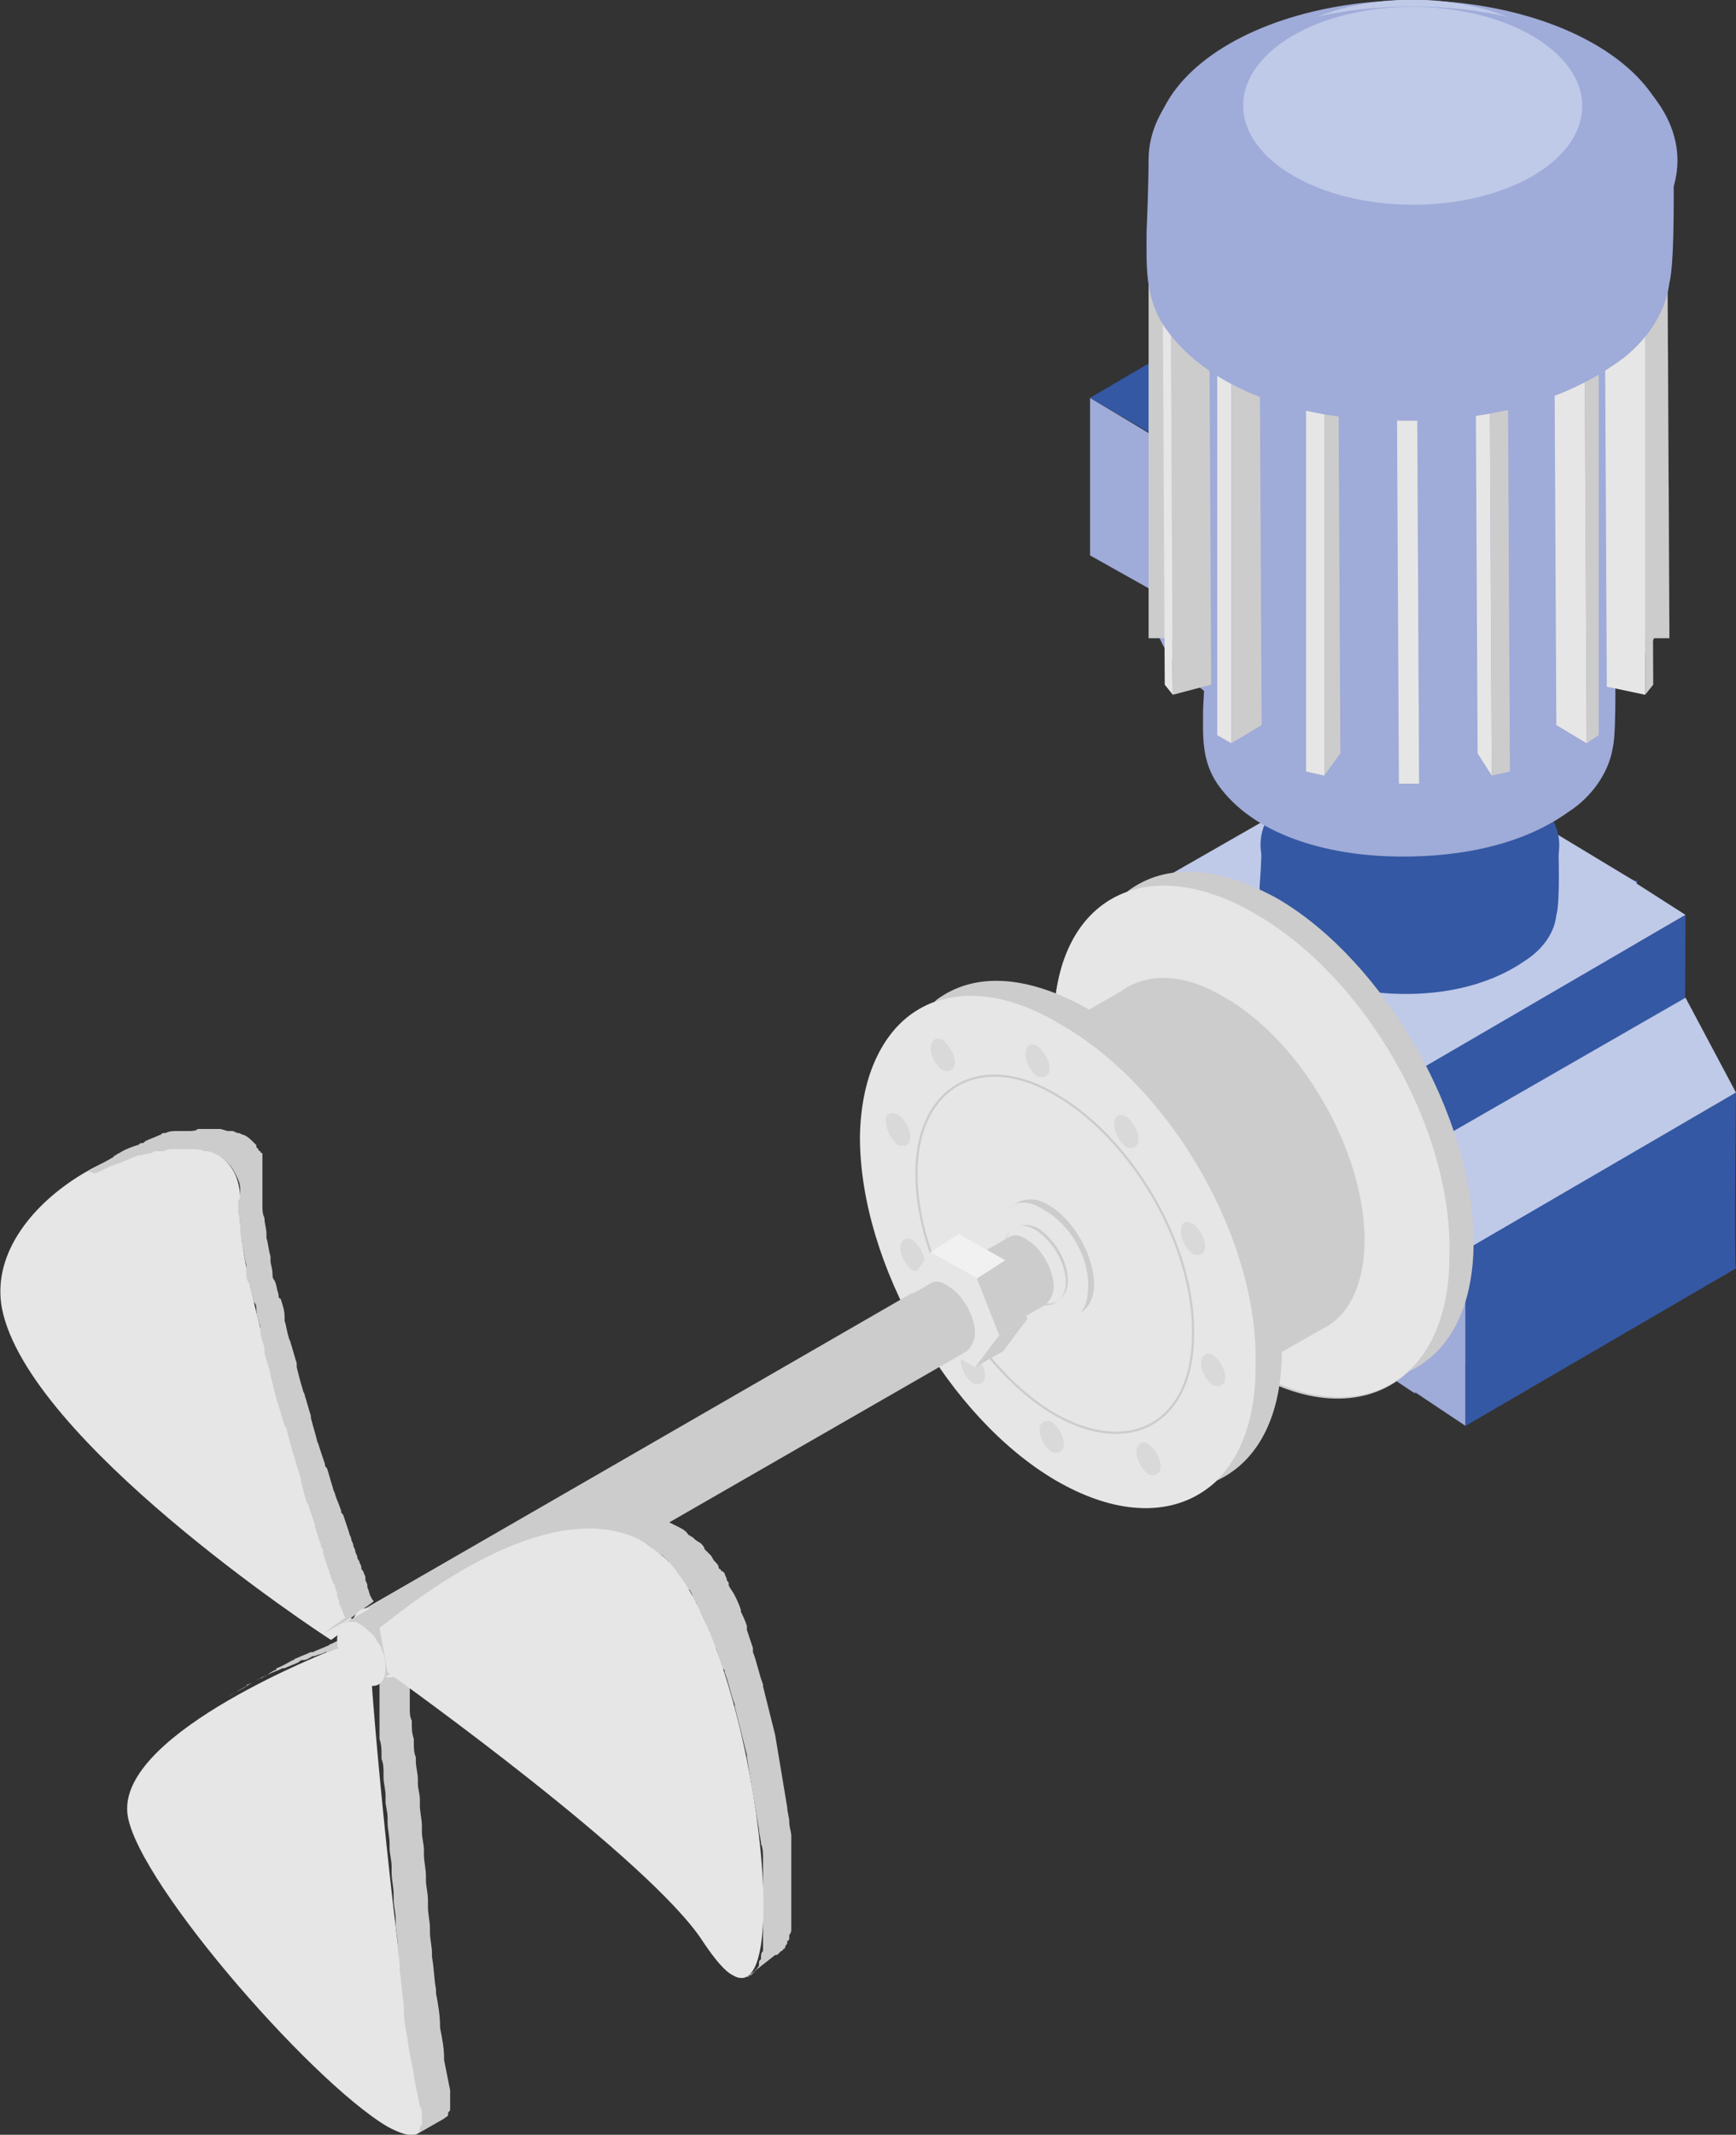 <?xml version="1.0" encoding="utf-8"?>
<!-- Generator: Adobe Illustrator 23.0.3, SVG Export Plug-In . SVG Version: 6.00 Build 0)  -->
<svg version="1.1" xmlns="http://www.w3.org/2000/svg" xmlns:xlink="http://www.w3.org/1999/xlink" x="0px" y="0px"
	 viewBox="0 0 86 105.7" style="enable-background:new 0 0 86 105.7;" xml:space="preserve">
<rect x="0" y="0" width="86" height="105.7" fill="#333333" stroke="none"/>
<style type="text/css">
	.st0{fill:#FFFFFF;}
	.st1{fill:none;stroke:#808080;stroke-width:0.106;stroke-miterlimit:10;}
	.st2{enable-background:new    ;}
	.st3{fill:#E7E6E6;}
	.st4{fill:#CDCCCC;}
	.st5{fill:#751518;}
	.st6{fill:#BD1622;}
	.st7{fill:#CC5261;}
	.st8{fill:#5C637D;}
	.st9{fill:#50566C;}
	.st10{fill:none;stroke:#CDCCCC;stroke-width:0.111;stroke-miterlimit:10;}
	.st11{fill:#D9D9D9;}
	.st12{fill:#F2F1F1;}
	.st13{fill:#006E32;}
	.st14{fill:#31AA59;}
	.st15{fill:#6ABA82;}
	.st16{fill:#868686;}
	.st17{fill:#3458A3;}
	.st18{fill:#9FABD8;}
	.st19{fill:#BFC9E8;}
</style>
<g id="Capa_2">
</g>
<g id="Capa_1">
	<g>
		<g class="st2">
			<g>
				<path class="st3" d="M16.7,81.6c-0.5,0.2-10.5,4.1-10.4,8c0,3,9,13.4,12.9,15.7c1.3,0.7,2,0.6,1.7-1c-1.4-7.4-2.5-20.6-2.5-21.3
					L16.7,81.6z"/>
			</g>
			<g>
				<path class="st4" d="M16.5,81.7c-0.1,0-0.2,0.1-0.3,0.1c0,0-0.1,0-0.1,0c-0.1,0.1-0.3,0.1-0.5,0.2c0,0,0,0-0.1,0
					c-0.2,0.1-0.3,0.2-0.5,0.2c-0.1,0-0.1,0-0.2,0.1c-0.2,0.1-0.5,0.2-0.7,0.3c0,0-0.1,0-0.1,0c-0.2,0.1-0.5,0.2-0.7,0.3
					c-0.1,0-0.1,0.1-0.2,0.1c-0.3,0.1-0.5,0.3-0.8,0.4c0,0-0.1,0-0.1,0.1c-0.3,0.2-0.6,0.3-0.9,0.5l1.4-0.8c0.1-0.1,0.3-0.1,0.4-0.2
					c0.2-0.1,0.3-0.2,0.5-0.3c0,0,0.1,0,0.1-0.1c0.3-0.1,0.6-0.3,0.8-0.4c0.1,0,0.1-0.1,0.2-0.1c0.2-0.1,0.5-0.2,0.7-0.3
					c0,0,0.1,0,0.1,0c0.2-0.1,0.5-0.2,0.7-0.3c0.1,0,0.1-0.1,0.2-0.1c0.2-0.1,0.4-0.2,0.5-0.2c0,0,0,0,0.1,0
					c0.1-0.1,0.3-0.1,0.4-0.2c0,0,0.1,0,0.1,0c0,0,0.1,0,0.1,0c0.1-0.1,0.2-0.1,0.3-0.1c0,0,0,0,0.1,0c0.1,0,0.1-0.1,0.2-0.1
					l-1.4,0.8C16.7,81.6,16.6,81.7,16.5,81.7C16.5,81.7,16.5,81.7,16.5,81.7z"/>
				<path class="st4" d="M19.7,96.3c0-0.4-0.1-0.7-0.1-1.1c0-0.1,0-0.2,0-0.2c0-0.3-0.1-0.6-0.1-1c0-0.1,0-0.1,0-0.2
					c0-0.4-0.1-0.7-0.1-1.1c0-0.1,0-0.2,0-0.3c0-0.3-0.1-0.6-0.1-0.9c0-0.1,0-0.1,0-0.2c0-0.4-0.1-0.7-0.1-1.1c0-0.1,0-0.1,0-0.2
					c0-0.3-0.1-0.6-0.1-0.8c0-0.1,0-0.2,0-0.3c0-0.3-0.1-0.6-0.1-0.9c0-0.1,0-0.2,0-0.2c0-0.2,0-0.5-0.1-0.7c0-0.1,0-0.1,0-0.2
					c0-0.3,0-0.5-0.1-0.8c0-0.1,0-0.1,0-0.2c0-0.2,0-0.4,0-0.5c0-0.1,0-0.1,0-0.2c0-0.2,0-0.4,0-0.6c0,0,0-0.1,0-0.1
					c0-0.1,0-0.3,0-0.4c0-0.1,0-0.2,0-0.2c0,0,0-0.1,0-0.1c0-0.1,0-0.2,0-0.3c0-0.1,0-0.2,0-0.2c0,0,0,0,0,0c0-0.1,0-0.1,0-0.1
					l1.4-0.8c0,0,0,0.1,0,0.1c0,0,0,0,0,0c0,0.2,0,0.4,0.1,0.7c0,0,0,0.1,0,0.1c0,0.1,0,0.3,0,0.4c0,0,0,0.1,0,0.1
					c0,0.2,0,0.4,0,0.6c0,0.1,0,0.1,0,0.2c0,0.2,0,0.4,0.1,0.6c0,0,0,0.1,0,0.1c0,0.3,0,0.5,0.1,0.8c0,0.1,0,0.2,0,0.2
					c0,0.2,0,0.5,0.1,0.7c0,0.1,0,0.1,0,0.2c0,0.3,0.1,0.6,0.1,0.9c0,0.1,0,0.1,0,0.2c0,0.3,0.1,0.5,0.1,0.8c0,0.1,0,0.2,0,0.3
					c0,0.3,0.1,0.7,0.1,1c0,0.1,0,0.2,0,0.3c0,0.3,0.1,0.6,0.1,0.9c0,0.1,0,0.1,0,0.2c0,0.4,0.1,0.7,0.1,1.1c0,0.1,0,0.1,0,0.2
					c0,0.3,0.1,0.6,0.1,1c0,0.1,0,0.2,0,0.3c0,0.4,0.1,0.7,0.1,1.1c0,0.1,0,0.1,0,0.2c0,0.3,0.1,0.7,0.1,1c0,0.1,0,0.1,0,0.2
					c0.1,0.5,0.1,1.1,0.2,1.6c0,0.1,0,0.1,0,0.2c0.1,0.5,0.2,1.1,0.2,1.6c0,0,0,0.1,0,0.1c0.1,0.5,0.2,1,0.2,1.5c0,0,0,0.1,0,0.1
					c0.1,0.5,0.2,1,0.3,1.5c0,0.1,0,0.2,0,0.3c0,0,0,0.1,0,0.1c0,0.1,0,0.1,0,0.2c0,0.1,0,0.2,0,0.2c0,0,0,0.1,0,0.1
					c0,0.1,0,0.1-0.1,0.2c0,0,0,0.1,0,0.1c0,0.1-0.1,0.1-0.2,0.2l-1.4,0.8c0.1,0,0.1-0.1,0.2-0.2c0,0,0-0.1,0-0.1
					c0-0.1,0-0.1,0.1-0.2c0,0,0-0.1,0-0.1c0-0.1,0-0.1,0-0.2c0-0.1,0-0.1,0-0.2c0-0.1,0-0.3-0.1-0.4c-0.1-0.5-0.2-1-0.3-1.5
					c0,0,0,0,0-0.1c-0.1-0.5-0.2-1-0.3-1.6c0,0,0-0.1,0-0.1c-0.1-0.5-0.2-1-0.2-1.6c0-0.1,0-0.1,0-0.2c-0.1-0.5-0.1-1.1-0.2-1.6
					c0,0,0-0.1,0-0.1c0-0.1,0-0.1,0-0.2c0-0.3-0.1-0.6-0.1-0.9C19.7,96.5,19.7,96.4,19.7,96.3z"/>
			</g>
			<g>
				<polygon class="st4" points="18.4,83 19.8,82.2 18.1,80.8 16.7,81.6 				"/>
			</g>
		</g>
		<g>
			<g class="st2">
				<g>
					<path class="st3" d="M10.7,57.1c-3.2-1.9-11.6,2.5-10.6,7.7c1.3,6.5,15.5,15.9,16.3,16.4l1.1-0.8c-0.3-0.8-5.9-16.7-5.6-20.5
						C12,58.4,11.5,57.6,10.7,57.1z"/>
				</g>
				<path class="st4" d="M11.9,58.9c0-0.3-0.1-0.5-0.2-0.7c0,0,0,0,0,0c-0.1-0.2-0.2-0.4-0.4-0.6c0,0,0,0,0,0
					c-0.2-0.2-0.3-0.3-0.5-0.4c-0.2-0.1-0.4-0.2-0.6-0.2c0,0-0.1,0-0.1,0c-0.2-0.1-0.4-0.1-0.6-0.1c-0.1,0-0.1,0-0.2,0
					c-0.2,0-0.4,0-0.5,0c-0.1,0-0.1,0-0.2,0c-0.2,0-0.3,0-0.5,0.1c-0.1,0-0.2,0-0.3,0c-0.1,0-0.2,0-0.3,0.1c-0.2,0-0.4,0.1-0.6,0.1
					c-0.1,0-0.2,0.1-0.3,0.1c-0.2,0.1-0.5,0.2-0.7,0.3c-0.1,0-0.2,0.1-0.3,0.1c-0.3,0.1-0.6,0.3-0.9,0.4C4.4,58,4.3,58,4.2,58.1
					l1.4-0.8c0,0,0.1-0.1,0.1-0.1c0.1,0,0.1-0.1,0.2-0.1c0.3-0.2,0.6-0.3,0.9-0.4c0.1,0,0.1-0.1,0.2-0.1c0.1,0,0.1,0,0.2-0.1
					c0.2-0.1,0.5-0.2,0.7-0.3c0.1,0,0.1-0.1,0.2-0.1c0,0,0.1,0,0.1,0c0.2-0.1,0.4-0.1,0.6-0.1C8.8,56,8.9,56,9,56c0,0,0,0,0.1,0
					c0.1,0,0.2,0,0.3,0c0.1,0,0.3,0,0.4-0.1c0,0,0.1,0,0.1,0c0.1,0,0.1,0,0.2,0c0.1,0,0.2,0,0.3,0c0.1,0,0.1,0,0.2,0
					c0.1,0,0.1,0,0.2,0c0,0,0.1,0,0.1,0c0.1,0,0.3,0.1,0.4,0.1c0,0,0,0,0.1,0c0,0,0.1,0,0.1,0c0.1,0,0.2,0.1,0.3,0.1
					c0.1,0,0.2,0.1,0.3,0.1c0.2,0.1,0.3,0.2,0.5,0.4c0,0,0,0,0.1,0.1c0,0,0,0,0,0c0,0,0,0,0,0.1c0,0,0.1,0.1,0.1,0.1
					c0,0,0,0.1,0.1,0.1c0,0,0,0.1,0.1,0.1c0,0,0,0.1,0,0.1c0,0,0,0.1,0,0.1c0,0,0,0.1,0,0.1c0,0,0,0,0,0c0,0,0,0,0,0
					c0,0,0,0.1,0,0.1c0,0,0,0.1,0,0.1c0,0,0,0.1,0,0.1c0,0,0,0.1,0,0.1c0,0.1,0,0.1,0,0.2c0,0,0,0.1,0,0.1c0,0,0,0,0,0
					c0,0,0,0.1,0,0.1c0,0.2,0,0.5,0,0.8c0,0.2,0,0.3,0,0.5c0,0,0,0.1,0,0.2c0,0.2,0,0.4,0.1,0.6c0,0,0,0,0,0c0,0.3,0.1,0.5,0.1,0.8
					c0,0.1,0,0.1,0,0.2c0.1,0.3,0.1,0.6,0.2,0.9c0,0.1,0,0.1,0,0.2c0,0.2,0.1,0.4,0.1,0.7c0,0.1,0,0.2,0.1,0.3
					c0.1,0.2,0.1,0.4,0.2,0.7c0,0.1,0,0.2,0.1,0.2c0.1,0.3,0.2,0.6,0.2,0.9c0,0.1,0,0.1,0,0.2c0.1,0.3,0.1,0.5,0.2,0.8
					c0,0.1,0.1,0.2,0.1,0.3c0.1,0.3,0.2,0.7,0.3,1c0,0.1,0,0.1,0,0.2c0.1,0.4,0.2,0.8,0.3,1.1c0,0.1,0.1,0.2,0.1,0.3
					c0.1,0.3,0.2,0.7,0.3,1c0,0,0,0.1,0,0.1c0.1,0.4,0.2,0.7,0.3,1.1c0,0.1,0.1,0.2,0.1,0.3c0.1,0.3,0.2,0.6,0.3,0.9
					c0,0.1,0,0.1,0.1,0.2c0.1,0.3,0.2,0.7,0.3,1c0,0.1,0.1,0.2,0.1,0.3c0.1,0.3,0.2,0.5,0.3,0.8c0,0.1,0,0.1,0.1,0.2
					c0.1,0.3,0.2,0.6,0.3,0.9c0,0.1,0.1,0.2,0.1,0.3c0,0.1,0.1,0.2,0.1,0.3c0,0.1,0.1,0.2,0.1,0.3c0,0.1,0.1,0.2,0.1,0.3
					c0,0.1,0.1,0.2,0.1,0.2c0,0.1,0.1,0.2,0.1,0.3c0,0.1,0,0.1,0.1,0.2c0,0.1,0.1,0.2,0.1,0.3c0,0,0,0.1,0,0.1
					c0,0.1,0.1,0.2,0.1,0.3c0,0,0,0.1,0,0.1c0.1,0.2,0.1,0.4,0.2,0.5c0,0.1,0.1,0.1,0.1,0.2l-1.1,0.8l-1.4,0.8l1.1-0.8
					c0,0,0-0.1-0.1-0.2c0-0.1-0.1-0.3-0.2-0.5c0,0,0-0.1,0-0.1c0-0.1-0.1-0.2-0.1-0.3c0,0,0-0.1,0-0.1c0-0.1-0.1-0.2-0.1-0.3
					c0-0.1,0-0.1-0.1-0.2c0-0.1-0.1-0.2-0.1-0.3c0-0.1-0.1-0.2-0.1-0.3c0-0.1-0.1-0.2-0.1-0.3c0-0.1-0.1-0.2-0.1-0.3
					c0-0.1-0.1-0.2-0.1-0.4c0-0.1,0-0.1-0.1-0.2c0,0,0-0.1,0-0.1c-0.1-0.3-0.2-0.6-0.3-0.9c0,0,0-0.1,0-0.1
					c-0.1-0.3-0.2-0.6-0.3-0.9c0-0.1-0.1-0.2-0.1-0.2c-0.1-0.3-0.2-0.7-0.3-1.1c0,0,0-0.1,0-0.1c-0.1-0.3-0.2-0.6-0.3-1
					c0-0.1-0.1-0.2-0.1-0.3c-0.1-0.4-0.2-0.7-0.3-1.1c0-0.1,0-0.1-0.1-0.2c-0.1-0.3-0.2-0.7-0.3-1c0-0.1-0.1-0.2-0.1-0.3
					c-0.1-0.4-0.2-0.8-0.3-1.2c0,0,0-0.1,0-0.1c-0.1-0.3-0.2-0.7-0.3-1c0-0.1,0-0.1,0-0.2c0,0,0-0.1,0-0.1c-0.1-0.3-0.2-0.5-0.2-0.8
					c0-0.1,0-0.1,0-0.2c-0.1-0.3-0.2-0.6-0.2-0.9c0-0.1,0-0.2-0.1-0.3c-0.1-0.2-0.1-0.4-0.2-0.7c0-0.1,0-0.2-0.1-0.3
					c-0.1-0.2-0.1-0.4-0.1-0.7c0-0.1,0-0.1,0-0.2c0,0,0,0,0,0c-0.1-0.3-0.1-0.6-0.2-0.9c0-0.1,0-0.1,0-0.2c-0.1-0.3-0.1-0.6-0.1-0.8
					c0,0,0,0,0,0c0,0,0,0,0,0c0-0.2,0-0.4-0.1-0.6c0-0.1,0-0.1,0-0.2c0-0.2,0-0.4,0-0.5C11.9,59.5,11.9,59.2,11.9,58.9
					C11.9,58.9,11.9,58.9,11.9,58.9z"/>
			</g>
		</g>
		<g>
			<path class="st17" d="M66.8,68.9V52l0.1-1.1l12.9-7.5l1.3,0.2c0,0-0.1,16.9,0,16.9L66.8,68.9"/>
			<polygon class="st18" points="54.9,61.7 54.9,45 66.8,52 66.8,68.9 			"/>
			<polygon class="st19" points="66.7,52 55,45 69.5,36.7 81.1,43.7 			"/>
		</g>
		<g>
			<g>
				<polygon class="st18" points="67.4,67.2 67.4,51.5 70.1,53.1 70.1,69 				"/>
				<polygon class="st19" points="70.1,53.1 67.4,51.5 81,43.7 83.5,45.3 				"/>
				<path class="st17" d="M70.1,69V53.1l13.4-7.8c0,0-0.1,15.8,0,15.8L70.1,69"/>
			</g>
			<g>
				<polygon class="st18" points="69.9,68.8 69.9,56.7 72.6,61.9 72.6,70.6 				"/>
				<polygon class="st19" points="72.6,61.9 70.1,57.1 83.5,49.4 86,54.1 				"/>
				<path class="st17" d="M72.6,70.6v-8.7L86,54.1c0,0-0.1,8.7,0,8.7"/>
			</g>
		</g>
		<g>
			<path class="st17" d="M62.5,41.8c0,0,0,0.8-0.1,2.1c0,1-0.1,1.8,0.5,2.7c1.3,1.9,4,2.5,6.1,2.6c2.2,0.1,4.6-0.3,6.5-1.6
				c0.8-0.5,1.5-1.3,1.6-2.3c0.2-0.6,0.1-3.4,0.1-3.4L62.5,41.8z"/>
			<g>
				
					<ellipse transform="matrix(2.835001e-03 -1 1 2.835001e-03 27.847 111.619)" class="st17" cx="69.9" cy="41.8" rx="4.3" ry="7.4"/>
			</g>
		</g>
		<g>
			<g>
				<g>
					<polygon class="st19" points="61,28.1 58,29.8 58,22.1 61,20.5 					"/>
					<polygon class="st18" points="58.1,29.8 54,27.5 54,19.7 58,22.1 					"/>
				</g>
				<polygon class="st17" points="58.1,22.1 61.1,20.4 56.9,18 54,19.7 				"/>
			</g>
			<g>
				<g>
					<path class="st18" d="M59.7,32.3c0,0,0,1.1-0.1,2.8c0,1.3-0.1,2.5,0.7,3.7c1.8,2.6,5.5,3.5,8.5,3.6c3,0.1,6.4-0.4,8.9-2.2
						c1.1-0.7,2-1.9,2.2-3.2c0.2-0.8,0.1-4.7,0.1-4.7L59.7,32.3z"/>
					<g>
						
							<ellipse transform="matrix(2.835001e-03 -1 1 2.835001e-03 37.427 102.253)" class="st18" cx="70" cy="32.4" rx="5.9" ry="10.3"/>
					</g>
				</g>
				<path class="st18" d="M82.7,11.8c-1.1,3.2-6.1,4.4-9.6,5c-4.2,0.7-7.7,1.2-11-1.6c-3.9-3.3-5-1.4-5-3.9c0,3.6,0,14.3-0.1,16.5
					c0,1.7-0.1,3.2,0.9,4.6c2.2,3.2,6.9,4.4,10.6,4.5c3.8,0.2,8-0.5,11.1-2.7c1.4-0.9,2.5-2.3,2.8-4c0.1-0.5,0.1-0.9,0.1-1.4
					c0-1.9,0.1-13.2,0.1-17.5c0-0.1,0-0.2,0-0.3C82.7,11.6,82.8,11.8,82.7,11.8z"/>
				<g>
					
						<ellipse transform="matrix(2.835001e-03 -1 1 2.835001e-03 62.363 77.393)" class="st18" cx="70" cy="7.4" rx="7.4" ry="12.8"/>
				</g>
				<g>
					
						<ellipse transform="matrix(2.835001e-03 -1 1 2.835001e-03 64.992 74.771)" class="st19" cx="70" cy="4.8" rx="4.8" ry="8.3"/>
				</g>
				<g>
					<g class="st2">
						<g>
							<polygon class="st3" points="77,16.3 78.5,17.2 79.2,16.8 77.7,15.9 							"/>
						</g>
						<g>
							<polygon class="st3" points="77,16.3 77.1,35.9 78.6,36.8 78.5,17.2 							"/>
						</g>
						<g>
							<polygon class="st4" points="78.5,17.2 78.6,36.8 79.2,36.4 79.2,16.8 							"/>
						</g>
					</g>
					<g class="st2">
						<g>
							<polygon class="st3" points="60.3,16.8 61,17.2 62.4,16.3 61.8,15.9 							"/>
						</g>
						<g>
							<polygon class="st3" points="60.3,16.8 60.3,36.4 61,36.8 61,17.2 							"/>
						</g>
						<g>
							<polygon class="st4" points="61,17.2 61,36.8 62.5,35.9 62.4,16.3 							"/>
						</g>
					</g>
					<g class="st2">
						<g>
							<rect x="69.2" y="18" class="st3" width="1" height="1.2"/>
						</g>
						<g>
							<polygon class="st3" points="69.2,19.2 69.3,38.8 70.3,38.8 70.2,19.2 							"/>
						</g>
						<g>
							<polygon class="st4" points="70.2,19.2 70.3,38.8 70.3,37.6 70.2,18 							"/>
						</g>
					</g>
					<g class="st2">
						<g>
							<polygon class="st8" points="80.5,11.4 80.6,31 80.6,31.6 80.6,12 							"/>
						</g>
						<g>
							<polygon class="st3" points="80.5,11.4 80.6,12 82.6,12 82.6,11.4 							"/>
						</g>
						<g>
							<polygon class="st4" points="80.6,12 80.6,31.6 82.7,31.6 82.6,12 							"/>
						</g>
						<g>
							<polygon class="st3" points="82.6,12 82.7,31.6 82.7,31 82.6,11.4 							"/>
						</g>
					</g>
					<g class="st2">
						<g>
							<polygon class="st8" points="56.9,11.4 56.9,31 56.9,31.6 56.9,12 							"/>
						</g>
						<g>
							<polygon class="st3" points="56.9,11.4 56.9,12 59,12 59,11.4 							"/>
						</g>
						<g>
							<polygon class="st4" points="56.9,12 56.9,31.6 59,31.6 59,12 							"/>
						</g>
						<g>
							<polygon class="st9" points="59,12 59,31.6 59,31 59,11.4 							"/>
						</g>
					</g>
					<g class="st2">
						<g>
							<polygon class="st3" points="73.1,17.7 73.8,18.8 74.7,18.6 74,17.5 							"/>
						</g>
						<g>
							<polygon class="st3" points="73.1,17.7 73.2,37.3 73.9,38.4 73.8,18.8 							"/>
						</g>
						<g>
							<polygon class="st4" points="73.8,18.8 73.9,38.4 74.8,38.2 74.7,18.6 							"/>
						</g>
					</g>
					<g class="st2">
						<g>
							<polygon class="st3" points="79.9,13.8 79.5,14.4 81.5,14.8 81.8,14.3 							"/>
						</g>
						<g>
							<polygon class="st3" points="79.5,14.4 79.6,34 81.5,34.4 81.5,14.8 							"/>
						</g>
						<g>
							<polygon class="st4" points="81.5,14.8 81.5,34.4 81.9,33.9 81.8,14.3 							"/>
						</g>
					</g>
					<g class="st2">
						<g>
							<polygon class="st3" points="57.6,14.3 58,14.8 59.9,14.3 59.6,13.8 							"/>
						</g>
						<g>
							<polygon class="st3" points="57.6,14.3 57.7,33.9 58.1,34.4 58,14.8 							"/>
						</g>
						<g>
							<polygon class="st4" points="58,14.8 58.1,34.4 60,33.9 59.9,14.3 							"/>
						</g>
					</g>
					<g class="st2">
						<g>
							<polygon class="st3" points="65.4,17.5 64.7,18.6 65.6,18.8 66.3,17.7 							"/>
						</g>
						<g>
							<polygon class="st3" points="64.7,18.6 64.7,38.2 65.6,38.4 65.6,18.8 							"/>
						</g>
						<g>
							<polygon class="st4" points="65.6,18.8 65.6,38.4 66.4,37.3 66.3,17.7 							"/>
						</g>
					</g>
				</g>
				<g>
					<path class="st18" d="M56.9,7.9c0,0,0,1.3-0.1,3.6c0,1.7-0.1,3.2,0.9,4.7c2.3,3.3,7,4.5,10.8,4.6c3.9,0.2,8.2-0.5,11.4-2.7
						c1.4-0.9,2.6-2.4,2.8-4.1c0.3-1.1,0.2-6,0.2-6L56.9,7.9z"/>
					<g>
						
							<ellipse transform="matrix(2.835001e-03 -1 1 2.835001e-03 61.902 77.9)" class="st18" cx="70" cy="7.9" rx="7.6" ry="13.1"/>
					</g>
					<g>
						
							<ellipse transform="matrix(2.835001e-03 -1 1 2.835001e-03 64.587 75.223)" class="st19" cx="70" cy="5.2" rx="4.9" ry="8.4"/>
					</g>
				</g>
			</g>
		</g>
		<g>
			<g>
				<path class="st4" d="M55.8,44.2l0.1-0.1c1.9-1.4,4.5-1.2,7.4,0.4c5.3,3.1,9.7,10.8,9.7,17c0,3.1-1.1,5.3-3,6.3l-0.2,0.1
					c-1.8,1.7-4.7,1.9-7.9,0c-5.3-3.1-9.7-10.7-9.7-17C52.2,47.3,53.6,45,55.8,44.2z"/>
				<g>
					<path class="st3" d="M62.1,45.2c5.5,3.1,9.9,10.7,9.7,17c0,6.2-4.4,8.8-9.9,5.6c-5.3-3.1-9.7-10.7-9.7-17
						C52.2,44.5,56.7,42.1,62.1,45.2z"/>
				</g>
			</g>
			<g>
				<path class="st4" d="M46.6,54.2l8.9-5.1c1.4-1,3.2-0.9,5.2,0.3c3.8,2.2,6.9,7.6,6.9,12c0,2.2-0.8,3.8-2.1,4.4l-8.9,5.1
					c-1.3,1.2-3.3,1.4-5.6,0c-3.8-2.2-6.9-7.5-6.9-12C44,56.4,45,54.8,46.6,54.2z"/>
				<g>
					<path class="st3" d="M51,54.9c3.9,2.2,7,7.5,6.9,12c0,4.4-3.1,6.2-7,4c-3.8-2.2-6.9-7.5-6.9-12C44,54.5,47.2,52.7,51,54.9z"/>
				</g>
			</g>
			<g>
				<path class="st4" d="M46.3,49.6l0.1-0.1c1.9-1.4,4.5-1.2,7.4,0.4c5.3,3.1,9.7,10.8,9.7,17c0,3.1-1.1,5.3-3,6.3l-0.2,0.1
					c-1.8,1.7-4.7,1.9-7.9,0c-5.3-3.1-9.7-10.7-9.7-17C42.7,52.7,44.1,50.4,46.3,49.6z"/>
				<g>
					<path class="st3" d="M52.5,50.7c5.5,3.1,9.9,10.7,9.7,17c0,6.2-4.4,8.8-9.9,5.6c-5.3-3.1-9.7-10.7-9.7-17
						C42.7,50,47.2,47.5,52.5,50.7z"/>
				</g>
			</g>
			<g>
				<path class="st4" d="M50.3,59.6L50.3,59.6c0.5-0.3,1.1-0.3,1.7,0.1c1.2,0.7,2.2,2.5,2.2,3.9c0,0.7-0.3,1.2-0.7,1.4l0,0
					c-0.4,0.4-1.1,0.4-1.8,0c-1.2-0.7-2.2-2.4-2.2-3.9C49.5,60.3,49.8,59.8,50.3,59.6z"/>
				<g>
					<path class="st3" d="M51.7,59.9c1.3,0.7,2.3,2.4,2.2,3.9c0,1.4-1,2-2.3,1.3c-1.2-0.7-2.2-2.4-2.2-3.9
						C49.5,59.7,50.5,59.1,51.7,59.9z"/>
				</g>
			</g>
			<g>
				<path class="st4" d="M50.3,60.8L50.3,60.8c0.3-0.2,0.7-0.2,1.1,0c0.8,0.5,1.5,1.6,1.5,2.6c0,0.5-0.2,0.8-0.5,1l0,0
					c-0.3,0.3-0.7,0.3-1.2,0c-0.8-0.5-1.5-1.6-1.5-2.6C49.8,61.2,50,60.9,50.3,60.8z"/>
				<g>
					<path class="st3" d="M51.3,60.9c0.8,0.5,1.5,1.6,1.5,2.6c0,0.9-0.7,1.3-1.5,0.9c-0.8-0.5-1.5-1.6-1.5-2.6
						C49.8,60.8,50.5,60.4,51.3,60.9z"/>
				</g>
			</g>
			<g>
				<path class="st4" d="M18,79.7l31.9-18.4c0.3-0.2,0.6-0.2,1,0.1c0.7,0.4,1.3,1.5,1.3,2.3c0,0.4-0.2,0.7-0.4,0.9L19.9,82.9
					c-0.2,0.2-0.6,0.3-1.1,0c-0.7-0.4-1.3-1.5-1.3-2.3C17.5,80.1,17.7,79.8,18,79.7z"/>
				<g>
					<path class="st3" d="M18.8,79.8c0.8,0.4,1.4,1.5,1.3,2.3c0,0.8-0.6,1.2-1.4,0.8c-0.7-0.4-1.3-1.5-1.3-2.3
						C17.5,79.7,18.1,79.4,18.8,79.8z"/>
				</g>
			</g>
			<g>
				<path class="st10" d="M52.3,54.2c3.8,2.2,6.9,7.5,6.8,11.9c0,4.3-3.1,6.1-6.9,3.9c-3.7-2.2-6.8-7.5-6.8-11.9
					C45.4,53.8,48.6,52,52.3,54.2z"/>
			</g>
			<g>
				<path class="st11" d="M46.7,51.5c0.3,0.2,0.6,0.7,0.6,1.1c0,0.4-0.3,0.5-0.6,0.4c-0.3-0.2-0.6-0.7-0.6-1.1S46.4,51.3,46.7,51.5z
					"/>
			</g>
			<g>
				<path class="st11" d="M51.4,51.8c0.3,0.2,0.6,0.7,0.6,1.1c0,0.4-0.3,0.5-0.6,0.4c-0.3-0.2-0.6-0.7-0.6-1.1S51,51.6,51.4,51.8z"
					/>
			</g>
			<g>
				<path class="st11" d="M59.1,60.6c0.3,0.2,0.6,0.7,0.6,1.1c0,0.4-0.3,0.5-0.6,0.4c-0.3-0.2-0.6-0.7-0.6-1.1
					C58.5,60.5,58.7,60.4,59.1,60.6z"/>
			</g>
			<g>
				<path class="st11" d="M55.8,55.3c0.3,0.2,0.6,0.7,0.6,1.1c0,0.4-0.3,0.5-0.6,0.4c-0.3-0.2-0.6-0.7-0.6-1.1
					C55.2,55.2,55.5,55.1,55.8,55.3z"/>
			</g>
			<g>
				<path class="st11" d="M60.1,67.1c0.3,0.2,0.6,0.7,0.6,1.1c0,0.4-0.3,0.5-0.6,0.4c-0.3-0.2-0.6-0.7-0.6-1.1
					C59.5,67.1,59.8,66.9,60.1,67.1z"/>
			</g>
			<g>
				<path class="st11" d="M56.9,71.5c0.3,0.2,0.6,0.7,0.6,1.1c0,0.4-0.3,0.5-0.6,0.4c-0.3-0.2-0.6-0.7-0.6-1.1
					C56.3,71.5,56.6,71.3,56.9,71.5z"/>
			</g>
			<g>
				<path class="st11" d="M44.5,55.2c0.3,0.2,0.6,0.7,0.6,1.1c0,0.4-0.3,0.5-0.6,0.4c-0.3-0.2-0.6-0.7-0.6-1.1
					C43.8,55.2,44.1,55,44.5,55.2z"/>
			</g>
			<g>
				<path class="st11" d="M52.1,70.4c0.3,0.2,0.6,0.7,0.6,1.1c0,0.4-0.3,0.5-0.6,0.4c-0.3-0.2-0.6-0.7-0.6-1.1
					C51.5,70.4,51.8,70.3,52.1,70.4z"/>
			</g>
			<g>
				<path class="st11" d="M48.2,67c0.3,0.2,0.6,0.7,0.6,1.1c0,0.4-0.3,0.5-0.6,0.4c-0.3-0.2-0.6-0.7-0.6-1.1
					C47.6,67,47.9,66.8,48.2,67z"/>
			</g>
			<g>
				<path class="st11" d="M45.2,61.4c0.3,0.2,0.6,0.7,0.6,1.1c0,0.4-0.3,0.5-0.6,0.4c-0.3-0.2-0.6-0.7-0.6-1.1S44.9,61.2,45.2,61.4z
					"/>
			</g>
			<g>
				<g class="st2">
					<g>
						<polygon class="st4" points="48.3,67.7 49.7,66.9 50.9,65.3 49.5,66.1 						"/>
					</g>
					<g>
						<polygon class="st3" points="46.1,62 45,63.5 46.1,66.4 48.3,67.7 49.5,66.1 48.4,63.3 						"/>
					</g>
					<g>
						<polygon class="st4" points="49.5,66.1 50.9,65.3 49.8,62.4 48.4,63.3 						"/>
					</g>
					<g>
						<polygon class="st12" points="48.4,63.3 49.8,62.4 47.5,61.1 46.1,62 						"/>
					</g>
				</g>
			</g>
			<g>
				<path class="st4" d="M18,79.7l28-16.1c0.3-0.2,0.6-0.2,1,0.1c0.7,0.4,1.3,1.5,1.3,2.3c0,0.4-0.2,0.7-0.4,0.9l-28,16.1
					c-0.2,0.2-0.6,0.3-1.1,0c-0.7-0.4-1.3-1.5-1.3-2.3C17.5,80.1,17.7,79.8,18,79.7z"/>
				<g>
					<path class="st3" d="M18.8,79.8c0.8,0.4,1.4,1.5,1.3,2.3c0,0.8-0.6,1.2-1.4,0.8c-0.7-0.4-1.3-1.5-1.3-2.3
						C17.5,79.7,18.1,79.4,18.8,79.8z"/>
				</g>
			</g>
		</g>
		<g class="st2">
			<path class="st4" d="M19,81.9c-0.1-0.2-0.1-0.4-0.3-0.6c0,0,0,0,0,0c-0.1-0.2-0.2-0.4-0.4-0.5c0,0,0,0,0,0
				c-0.1-0.1-0.3-0.3-0.5-0.4c-0.1,0-0.1-0.1-0.2-0.1c0,0,0,0,0,0c-0.1,0-0.1,0-0.2,0c0,0,0,0,0,0c-0.1,0-0.1,0-0.2,0c0,0,0,0,0,0
				c-0.1,0-0.1,0-0.2,0.1l1.4-0.8c0,0,0,0,0,0c0,0,0,0,0.1,0c0,0,0,0,0.1,0c0,0,0,0,0,0c0,0,0,0,0,0c0,0,0,0,0,0c0,0,0,0,0.1,0
				c0,0,0.1,0,0.1,0c0,0,0,0,0,0c0,0,0,0,0,0c0,0,0,0,0,0c0,0,0.1,0,0.1,0c0,0,0,0,0,0c0,0,0,0,0,0c0,0,0,0,0.1,0
				c0.1,0,0.1,0.1,0.2,0.1c0.1,0.1,0.3,0.2,0.4,0.3c0,0,0,0,0.1,0.1c0,0,0,0,0,0c0,0,0,0,0.1,0.1c0,0,0.1,0.1,0.1,0.1
				c0,0,0.1,0.1,0.1,0.1c0,0,0,0.1,0.1,0.1c0,0,0,0.1,0.1,0.1c0,0,0,0,0,0c0,0,0,0,0,0c0,0,0,0.1,0.1,0.1c0,0,0,0.1,0.1,0.1
				c0,0,0,0.1,0,0.1c0,0,0,0.1,0,0.1c0,0,0,0.1,0,0.1c0,0,0,0,0,0.1c0,0,0,0,0,0c0,0,0,0,0,0c0,0,0,0.1,0,0.1c0,0.1,0,0.1,0,0.2
				c0,0.1,0,0.2,0,0.2c0,0.4-0.1,0.7-0.4,0.8l-1.4,0.8c0.2-0.1,0.4-0.4,0.4-0.8C19.1,82.4,19.1,82.2,19,81.9C19,82,19,81.9,19,81.9z
				"/>
			<g>
				<path class="st3" d="M17.9,80.5c-0.7-0.4-1.2-0.1-1.2,0.7c0,0.8,0.5,1.7,1.2,2.1c0.7,0.4,1.2,0.1,1.2-0.7
					C19.1,81.8,18.5,80.8,17.9,80.5z"/>
			</g>
		</g>
		<g>
			<g class="st2">
				<path class="st4" d="M32,76.4c-0.2-0.1-0.4-0.2-0.6-0.3c0,0-0.1,0-0.1,0c-0.2-0.1-0.3-0.1-0.5-0.2c-0.1,0-0.2,0-0.2-0.1
					c-0.1,0-0.2-0.1-0.4-0.1c-0.1,0-0.2,0-0.2,0c-0.1,0-0.3,0-0.4,0c-0.1,0-0.2,0-0.2,0c-0.2,0-0.4,0-0.6,0c0,0-0.1,0-0.1,0
					c-0.3,0-0.5,0.1-0.8,0.1c-0.1,0-0.1,0-0.2,0c-0.3,0.1-0.7,0.1-1,0.2c0,0-0.1,0-0.1,0c-0.5,0.1-0.9,0.3-1.4,0.5c0,0,0,0-0.1,0
					c-0.3,0.1-0.6,0.3-0.9,0.4c0,0-0.1,0-0.1,0.1c-0.3,0.1-0.6,0.3-0.9,0.5c-0.1,0.1-0.2,0.1-0.3,0.2l1.4-0.8c0.1,0,0.2-0.1,0.3-0.1
					c0,0,0,0,0.1,0c0.3-0.2,0.6-0.3,0.9-0.5c0,0,0.1,0,0.1-0.1c0.3-0.1,0.6-0.3,0.9-0.4c0,0,0,0,0,0c0,0,0,0,0,0
					c0.5-0.2,0.9-0.4,1.4-0.5c0,0,0,0,0.1,0c0,0,0,0,0.1,0c0.3-0.1,0.7-0.2,1-0.2c0,0,0.1,0,0.1,0c0,0,0.1,0,0.1,0
					c0.3,0,0.5-0.1,0.8-0.1c0,0,0,0,0,0c0,0,0.1,0,0.1,0c0.2,0,0.4,0,0.6,0c0,0,0.1,0,0.1,0c0,0,0.1,0,0.1,0c0.1,0,0.3,0,0.4,0
					c0,0,0.1,0,0.1,0c0,0,0.1,0,0.1,0c0.1,0,0.2,0,0.4,0.1c0.1,0,0.1,0,0.2,0c0,0,0,0,0.1,0c0.2,0,0.3,0.1,0.5,0.2c0,0,0.1,0,0.1,0
					c0,0,0,0,0,0c0.2,0.1,0.4,0.2,0.6,0.3c0.2,0.1,0.4,0.2,0.5,0.4c0.1,0,0.1,0.1,0.2,0.1c0.1,0.1,0.2,0.2,0.4,0.3c0,0,0,0,0,0
					c0.1,0.1,0.2,0.2,0.2,0.3c0,0,0.1,0.1,0.1,0.1c0,0,0.1,0.1,0.1,0.1c0,0,0.1,0.1,0.1,0.1c0.1,0.1,0.1,0.2,0.2,0.3c0,0,0,0,0,0
					c0,0,0,0,0,0c0.1,0.1,0.2,0.2,0.2,0.3c0,0,0,0.1,0.1,0.1c0,0,0,0.1,0.1,0.1c0,0,0.1,0.1,0.1,0.1c0,0.1,0.1,0.2,0.1,0.3
					c0,0.1,0.1,0.1,0.1,0.2c0,0,0,0,0,0.1c0.1,0.2,0.2,0.3,0.3,0.5l0,0c0,0,0,0,0,0c0,0,0,0,0,0c0.1,0.2,0.2,0.4,0.3,0.7
					c0,0,0,0,0,0c0,0,0,0.1,0,0.1c0.1,0.2,0.2,0.4,0.3,0.7c0,0,0,0,0,0.1c0,0,0,0.1,0,0.1c0.1,0.3,0.2,0.6,0.3,0.9c0,0,0,0.1,0,0.1
					c0,0,0,0,0,0.1c0.2,0.5,0.3,1.1,0.5,1.6c0,0,0,0,0,0.1c0,0,0,0,0,0c0.2,0.8,0.4,1.6,0.6,2.4c0,0,0,0,0,0c0,0,0,0,0,0
					c0.1,0.6,0.2,1.2,0.3,1.8c0,0,0,0,0,0c0.1,0.6,0.2,1.2,0.3,1.8c0,0,0,0,0,0c0,0.2,0.1,0.5,0.1,0.7c0,0,0,0,0,0
					c0,0.3,0.1,0.5,0.1,0.7c0,0.1,0,0.2,0,0.2c0,0.2,0,0.3,0,0.5c0,0.1,0,0.2,0,0.3c0,0.1,0,0.3,0,0.4c0,0.1,0,0.2,0,0.3
					c0,0.1,0,0.3,0,0.4c0,0.1,0,0.2,0,0.2c0,0.1,0,0.3,0,0.4c0,0.1,0,0.1,0,0.2c0,0.2,0,0.3,0,0.4c0,0,0,0.1,0,0.1
					c0,0.2,0,0.4,0,0.5c0,0,0,0.1,0,0.1c0,0.1,0,0.2,0,0.4c0,0.1,0,0.1,0,0.2c0,0.1,0,0.2-0.1,0.3c0,0.1,0,0.1,0,0.1
					c0,0.1,0,0.2-0.1,0.2c0,0,0,0.1,0,0.1c0,0.1-0.1,0.1-0.1,0.2c0,0,0,0.1-0.1,0.1c0,0.1-0.1,0.1-0.1,0.1c0,0,0,0-0.1,0.1
					c-0.1,0.1-0.1,0.1-0.2,0.1L37,97.9c0.1,0,0.1-0.1,0.2-0.1c0,0,0,0,0.1-0.1c0,0,0.1-0.1,0.1-0.1c0,0,0-0.1,0.1-0.1
					c0-0.1,0.1-0.1,0.1-0.2c0,0,0-0.1,0-0.1c0-0.1,0-0.1,0.1-0.2c0,0,0-0.1,0-0.1c0-0.1,0-0.2,0.1-0.3c0-0.1,0-0.1,0-0.2
					c0-0.1,0-0.2,0-0.4c0,0,0-0.1,0-0.1c0-0.2,0-0.3,0-0.5c0,0,0-0.1,0-0.1c0-0.1,0-0.3,0-0.4c0-0.1,0-0.1,0-0.2c0-0.1,0-0.3,0-0.4
					c0-0.1,0-0.2,0-0.2c0-0.1,0-0.3,0-0.4c0-0.1,0-0.2,0-0.3c0-0.1,0-0.3,0-0.4c0-0.1,0-0.2,0-0.3c0-0.2,0-0.3,0-0.5
					c0-0.1,0-0.2,0-0.2c0-0.2,0-0.5-0.1-0.7c0,0,0,0,0,0c0-0.2-0.1-0.5-0.1-0.7c-0.1-0.6-0.2-1.2-0.3-1.8c0,0,0,0,0,0
					c-0.1-0.6-0.2-1.2-0.3-1.8c0,0,0-0.1,0-0.1c-0.2-0.8-0.4-1.6-0.6-2.4c0,0,0-0.1,0-0.1c-0.2-0.5-0.3-1.1-0.5-1.6
					c0-0.1,0-0.1-0.1-0.2c-0.1-0.3-0.2-0.6-0.3-0.9c0-0.1-0.1-0.1-0.1-0.2c-0.1-0.2-0.2-0.5-0.3-0.7c0,0,0-0.1,0-0.1
					c-0.1-0.2-0.2-0.5-0.3-0.7c0,0,0,0,0,0c0,0,0,0,0,0c-0.1-0.2-0.2-0.4-0.3-0.6c0-0.1-0.1-0.1-0.1-0.2c-0.1-0.1-0.1-0.3-0.2-0.4
					c0,0,0-0.1-0.1-0.1c-0.1-0.2-0.2-0.3-0.3-0.5c0,0,0,0,0,0c-0.1-0.1-0.2-0.3-0.3-0.4c0,0-0.1-0.1-0.1-0.1
					c-0.1-0.1-0.2-0.2-0.3-0.4c-0.1-0.1-0.2-0.2-0.3-0.3c-0.1,0-0.1-0.1-0.2-0.1C32.3,76.7,32.1,76.5,32,76.4z"/>
				<g>
					<path class="st3" d="M32,76.4c-5-2.9-12.7,3.9-13.2,4.2l0.4,2.2c0.7,0.5,13,9.3,15.6,13.3c0.6,0.9,1.1,1.5,1.5,1.7
						c3.2,1.9,1-16.3-3.3-20.6C32.7,76.9,32.3,76.7,32,76.4z"/>
				</g>
			</g>
		</g>
	</g>
</g>
</svg>
